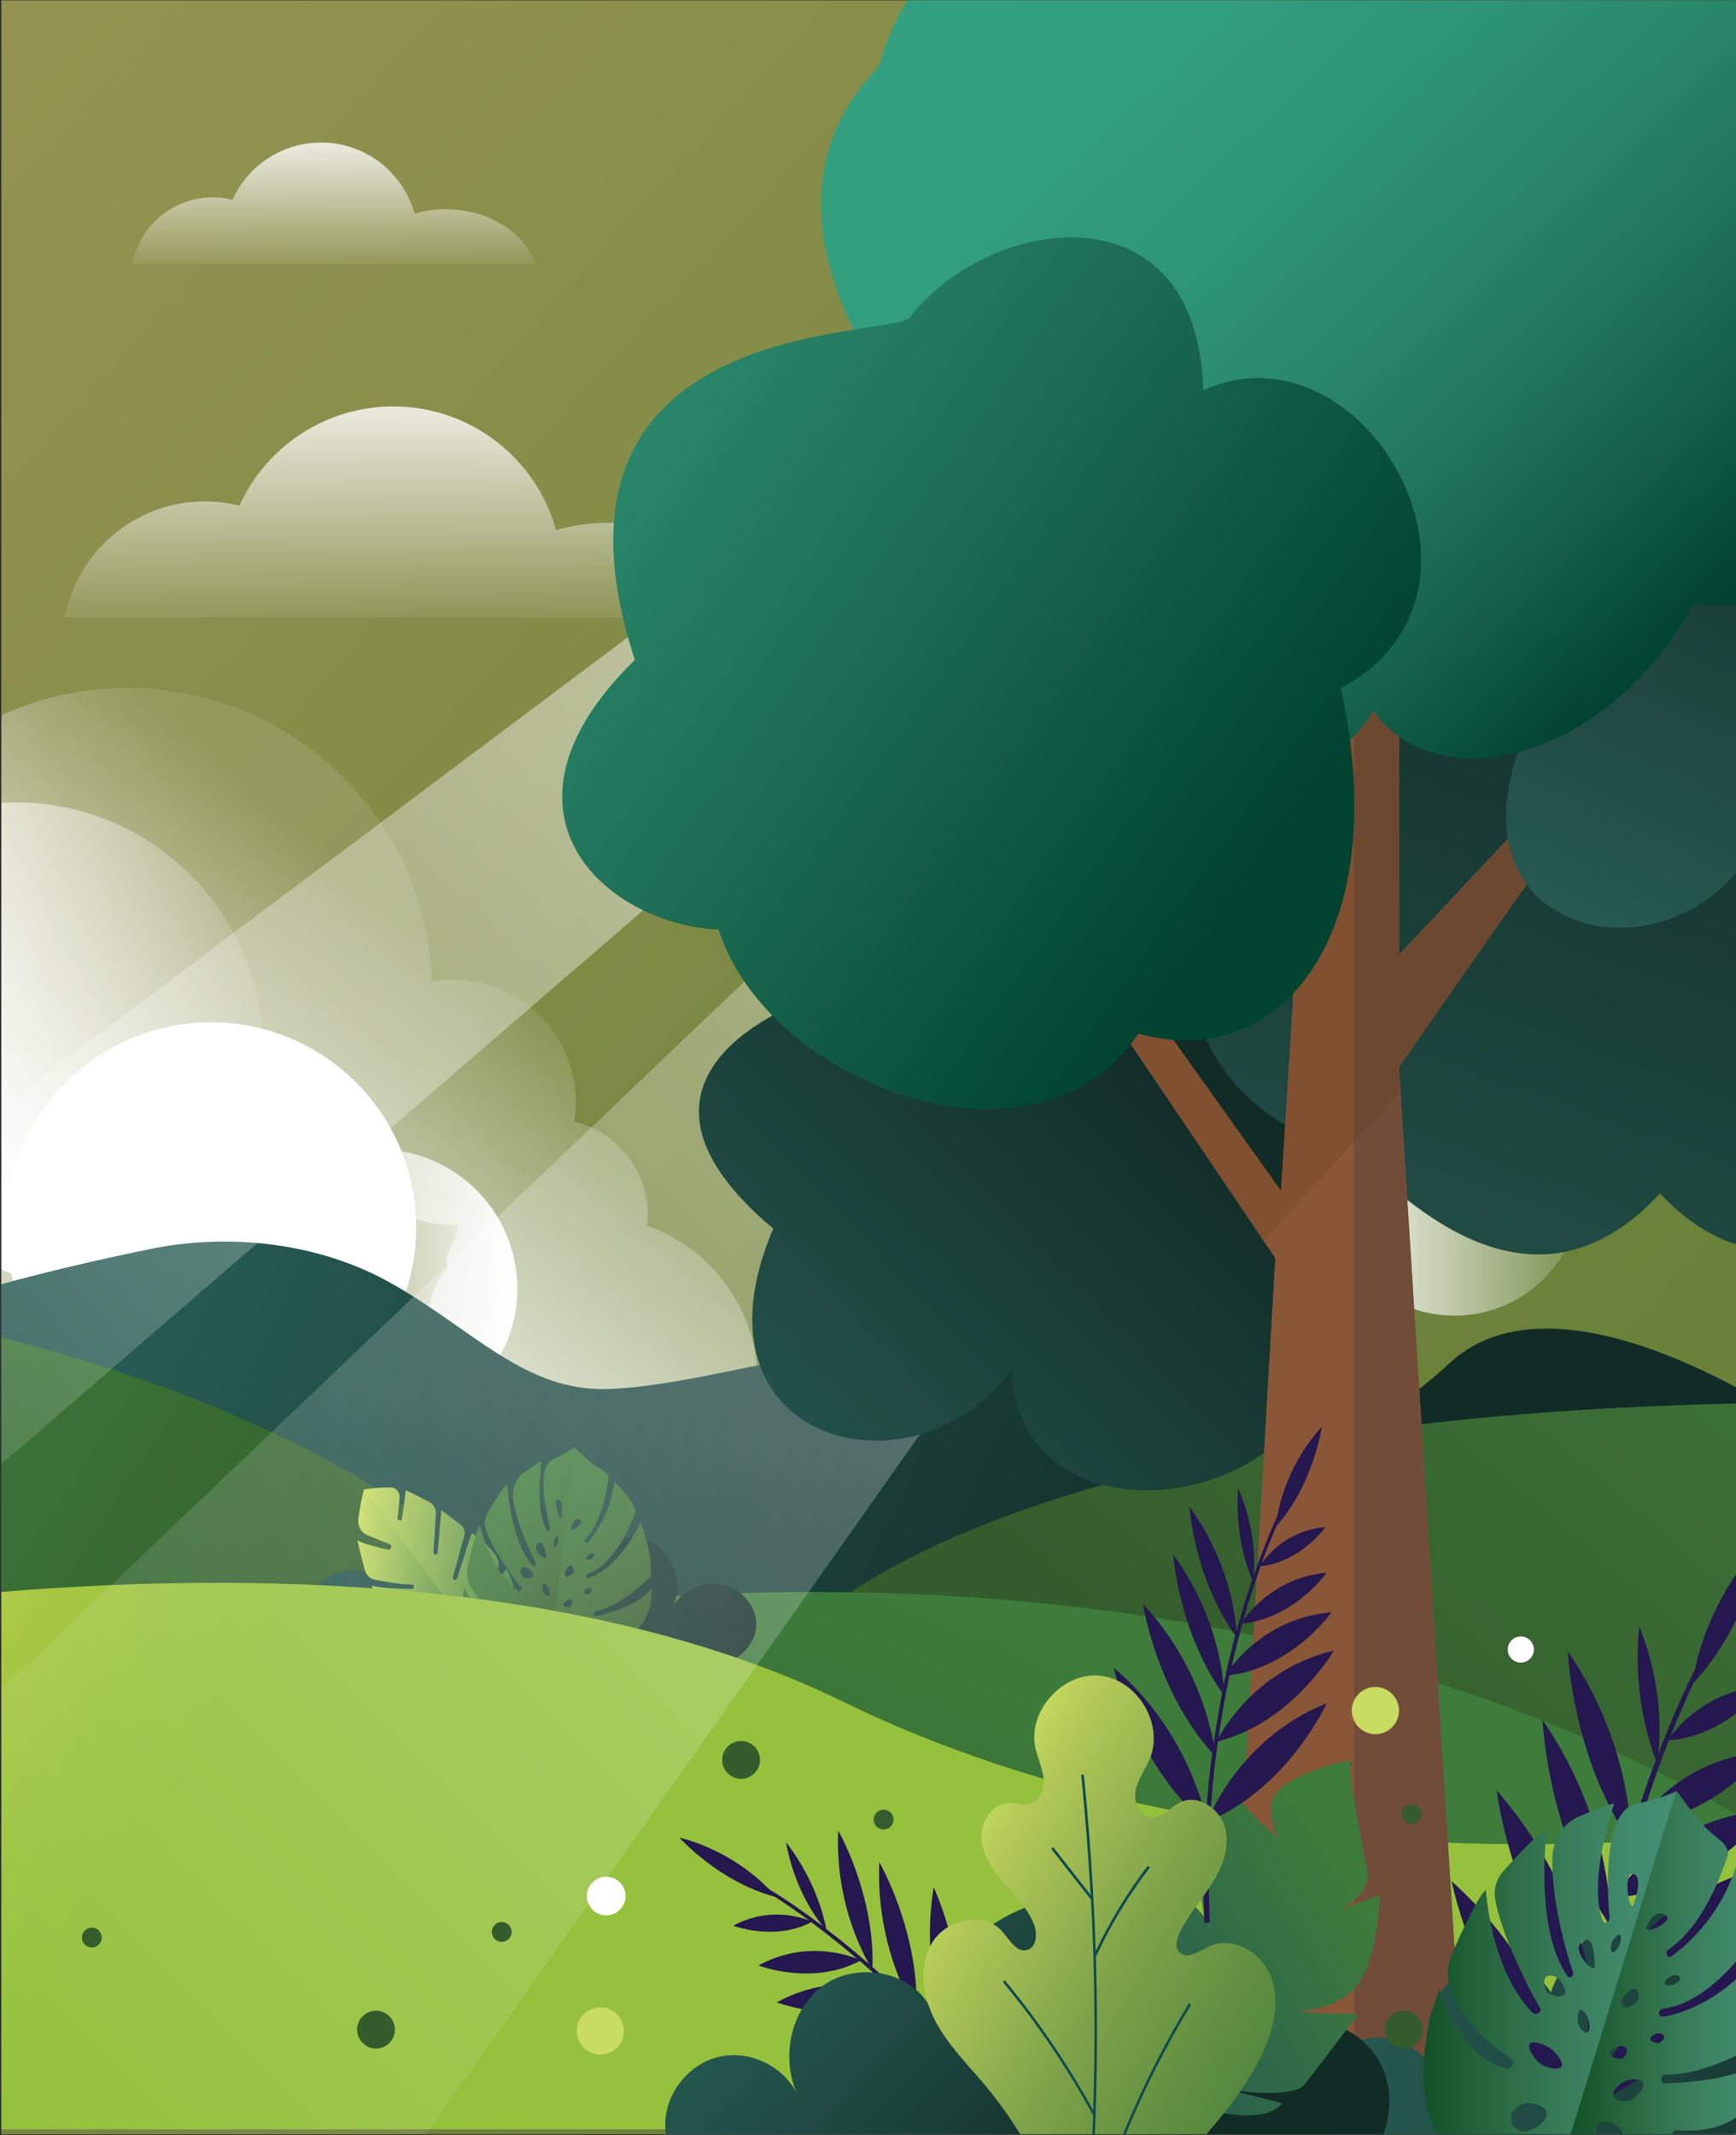 <?xml version="1.0" encoding="utf-8"?>
<!-- Generator: Adobe Illustrator 22.0.0, SVG Export Plug-In . SVG Version: 6.00 Build 0)  -->
<svg version="1.1" id="Layer_1" xmlns="http://www.w3.org/2000/svg" xmlns:xlink="http://www.w3.org/1999/xlink" x="0px" y="0px"
	 viewBox="0 0 890.6 1094.7" style="enable-background:new 0 0 890.6 1094.7;" xml:space="preserve">
<rect x="0" y="0" width="890.6" height="1094.7" fill="#333333" stroke="none"/>
<style type="text/css">
	.st0{clip-path:url(#SVGID_2_);}
	.st1{fill:#305528;}
	.st2{fill:#355C2C;}
	.st3{opacity:0.55;fill:url(#SVGID_3_);}
	.st4{fill:#038141;}
	.st5{fill:url(#SVGID_4_);}
	.st6{fill:url(#SVGID_5_);}
	.st7{fill:url(#SVGID_6_);}
	.st8{fill:url(#SVGID_7_);}
	.st9{fill:#FFFFFF;}
	.st10{fill:url(#SVGID_8_);}
	.st11{fill:url(#SVGID_9_);}
	.st12{fill:url(#SVGID_10_);}
	.st13{fill:url(#SVGID_11_);}
	.st14{fill:url(#SVGID_12_);}
	.st15{fill:url(#SVGID_13_);}
	.st16{display:none;fill:#25174F;}
	.st17{display:none;}
	.st18{display:inline;}
	.st19{fill:#25174F;}
	.st20{fill:url(#SVGID_14_);}
	.st21{fill:url(#SVGID_15_);}
	.st22{fill:url(#SVGID_16_);}
	.st23{fill:url(#SVGID_17_);}
	.st24{fill:url(#SVGID_18_);}
	.st25{opacity:0.82;fill:url(#SVGID_19_);}
	.st26{opacity:0.82;fill:url(#SVGID_20_);}
	.st27{fill:url(#SVGID_21_);}
	.st28{fill:url(#SVGID_22_);}
	.st29{fill:url(#SVGID_23_);}
	.st30{fill:#895738;}
	.st31{fill:#714D39;}
	.st32{opacity:0.22;fill:#603A17;}
	.st33{fill:url(#SVGID_24_);}
	.st34{fill:url(#SVGID_25_);}
	.st35{fill:url(#SVGID_26_);}
	.st36{fill:url(#SVGID_27_);}
	.st37{fill:url(#SVGID_28_);}
	.st38{fill:url(#SVGID_29_);}
	.st39{fill:url(#SVGID_30_);}
	.st40{fill:url(#SVGID_31_);}
	.st41{fill:url(#SVGID_32_);}
	.st42{fill:url(#SVGID_33_);}
	.st43{opacity:0.49;fill:url(#SVGID_34_);}
	.st44{fill:url(#SVGID_35_);}
	.st45{fill:#0F4B4F;}
	.st46{fill:#C7DC60;}
</style>
<g>
	<defs>
		<rect id="SVGID_1_" x="0.7" y="0.2" width="889.9" height="1094.1"/>
	</defs>
	<clipPath id="SVGID_2_">
		<use xlink:href="#SVGID_1_"  style="overflow:visible;"/>
	</clipPath>
	<g class="st0">
		<circle class="st1" cx="-64.6" cy="831.8" r="5"/>
		<path class="st2" d="M-104.4,881.5c0.1,3.3-2.5,6-5.8,6.1c-3.3,0.1-6-2.5-6.1-5.8c-0.1-3.3,2.5-6,5.8-6.1
			C-107.2,875.6-104.5,878.2-104.4,881.5z"/>
		
			<linearGradient id="SVGID_3_" gradientUnits="userSpaceOnUse" x1="-102.594" y1="1053.631" x2="913.596" y2="130.385" gradientTransform="matrix(1 0 0 -1 0 1078.462)">
			<stop  offset="0" style="stop-color:#EAE46D"/>
			<stop  offset="0.842" style="stop-color:#95C13D"/>
		</linearGradient>
		<rect x="0.7" y="0.2" class="st3" width="956.2" height="1105.7"/>
		<path class="st4" d="M5,1072"/>
		<linearGradient id="SVGID_4_" gradientUnits="userSpaceOnUse" x1="724.535" y1="457.869" x2="956.537" y2="457.869">
			<stop  offset="0" style="stop-color:#FFFFFF;stop-opacity:0.1"/>
			<stop  offset="1" style="stop-color:#FFFFFF"/>
		</linearGradient>
		<path class="st5" d="M875.2,347.3c-44.9,0-81.3,36.4-81.3,81.3c0,4.2,0.3,8.2,0.9,12.2c-2.1-0.2-4.2-0.3-6.3-0.3
			c-35.3,0-64,28.6-64,64c0,35.3,28.6,64,64,64c34.6,0,62.8-27.5,63.9-61.8c7.2,2.1,14.9,3.3,22.8,3.3c44.9,0,81.3-36.4,81.3-81.3
			S920.1,347.3,875.2,347.3z"/>
		<linearGradient id="SVGID_5_" gradientUnits="userSpaceOnUse" x1="681.17" y1="609.645" x2="811.265" y2="609.645">
			<stop  offset="0" style="stop-color:#FFFFFF"/>
			<stop  offset="1" style="stop-color:#FFFFFF;stop-opacity:0.1"/>
		</linearGradient>
		<circle class="st6" cx="746.2" cy="609.6" r="65"/>
		<linearGradient id="SVGID_6_" gradientUnits="userSpaceOnUse" x1="81.782" y1="679.216" x2="236.38" y2="487.996">
			<stop  offset="0" style="stop-color:#FFFFFF"/>
			<stop  offset="1" style="stop-color:#FFFFFF;stop-opacity:0.1"/>
		</linearGradient>
		<path class="st7" d="M331.9,628.5c0.2-1.9,0.4-3.8,0.4-5.8c0-23.1-16.1-42.5-37.7-47.5c0.5-3.2,0.8-6.6,0.8-10
			c0-34.7-28.2-62.9-62.9-62.9c-3.7,0-7.4,0.3-11,1c-2.9-83.7-71.6-150.6-156-150.6c-86.2,0-156.1,69.9-156.1,156.1
			c0,86.2,69.9,156.1,156.1,156.1c48.6,0,92.1-22.3,120.7-57.1c11.5,12.5,27.9,20.3,46.2,20.3c0.8,0,1.6,0,2.5-0.1
			c0.9,8-9.3,15.5-5,21.9c-14.5,15.2-10.5,35.8-10.5,58.4c0,46.7,37.9,84.6,84.6,84.6s84.6-37.9,84.6-84.6
			C388.7,671.4,365,640,331.9,628.5z"/>
		<linearGradient id="SVGID_7_" gradientUnits="userSpaceOnUse" x1="-119.091" y1="538.365" x2="134.98" y2="538.365">
			<stop  offset="0" style="stop-color:#FFFFFF"/>
			<stop  offset="1" style="stop-color:#FFFFFF;stop-opacity:0.1"/>
		</linearGradient>
		<circle class="st8" cx="7.9" cy="538.4" r="127"/>
		<circle class="st9" cx="108.3" cy="629.4" r="105.2"/>
		<linearGradient id="SVGID_8_" gradientUnits="userSpaceOnUse" x1="122.361" y1="660.815" x2="265.364" y2="660.815">
			<stop  offset="0" style="stop-color:#FFFFFF;stop-opacity:0.1"/>
			<stop  offset="1" style="stop-color:#FFFFFF"/>
		</linearGradient>
		<circle class="st10" cx="193.9" cy="660.8" r="71.5"/>
		<linearGradient id="SVGID_9_" gradientUnits="userSpaceOnUse" x1="84.529" y1="639.598" x2="631.953" y2="896.736">
			<stop  offset="0" style="stop-color:#275B52"/>
			<stop  offset="1" style="stop-color:#112B27"/>
		</linearGradient>
		<path class="st11" d="M-123.4,712.1c0,0,29.3-36.6,200.1-71.6c42.3-8.7,87.8-2.7,123.1,17c42.6,23.7,69.4,56.6,113.2,54.7
			c67.9-2.9,161-47.1,238.6-4.4s130,48.6,192-8.8s195.9,42.7,195.9,42.7l-18,91l-1068.2,6.1L-123.4,712.1z"/>
		<linearGradient id="SVGID_10_" gradientUnits="userSpaceOnUse" x1="197.83" y1="915.073" x2="-121.459" y2="706.735">
			<stop  offset="0" style="stop-color:#355C2C"/>
			<stop  offset="2.534872e-02" style="stop-color:#355D2D"/>
			<stop  offset="1" style="stop-color:#3D7C3B"/>
		</linearGradient>
		<path class="st12" d="M-40.6,676.9c0,0,221.8,36.6,323.1,162.4c-236.3,9.1-429.2,0-429.2,0V676.9H-40.6z"/>
		<linearGradient id="SVGID_11_" gradientUnits="userSpaceOnUse" x1="1067.004" y1="397.759" x2="587.268" y2="969.127">
			<stop  offset="0" style="stop-color:#3D7C3B"/>
			<stop  offset="0.237" style="stop-color:#3C7839"/>
			<stop  offset="0.574" style="stop-color:#3A6C34"/>
			<stop  offset="0.886" style="stop-color:#355C2C"/>
		</linearGradient>
		<path class="st13" d="M406.7,840.8c0,0,91.1-114.9,496.5-121.4c2.2,132.3,0,216.8,0,216.8S525.9,977.4,406.7,840.8z"/>
		
			<linearGradient id="SVGID_12_" gradientUnits="userSpaceOnUse" x1="656.454" y1="725.957" x2="508.694" y2="1011.665" gradientTransform="matrix(0.996 -8.915955e-02 8.915955e-02 0.996 -56.847 63.984)">
			<stop  offset="0.467" style="stop-color:#3D7C3B"/>
			<stop  offset="0.617" style="stop-color:#3C7A3A"/>
			<stop  offset="0.773" style="stop-color:#3B7136"/>
			<stop  offset="0.931" style="stop-color:#376430"/>
			<stop  offset="1" style="stop-color:#355C2C"/>
		</linearGradient>
		<path class="st14" d="M286.2,824.1c0,0,352.2-53.3,624.5,118.3C783.3,976.1,432.5,1120.2,286.2,824.1z"/>
		<g>
			
				<linearGradient id="SVGID_13_" gradientUnits="userSpaceOnUse" x1="149.281" y1="806.108" x2="383.194" y2="806.108" gradientTransform="matrix(1 -2.178538e-02 2.178538e-02 1 -13.162 11.443)">
				<stop  offset="0" style="stop-color:#275B52"/>
				<stop  offset="1" style="stop-color:#112B27"/>
			</linearGradient>
			<path class="st15" d="M371.7,852.7c9.6-2.5,16.7-11.5,16.3-20.7s-8.1-17.7-17.9-19.5c-9.7-1.8-20.5,3.1-24.8,11.5
				c5-11,1.4-25.3-9.2-32s-27.4-4-33.8,6.4c-8.9-21.8-36.4-35.3-60.9-30.1s-42.8,28.8-40.5,52c2.6-5.1-2.6-10.8-8.1-13.1
				c-12.9-5.3-29.8,0.4-36.1,12.1c-6.3,11.7-1,27.5,11.3,33.8c8.4,4.3,18.4,4.3,28,4.2c26.4-0.3,52.8-0.6,79.3-1
				c33-0.4,66-0.8,98.7-4.9"/>
			<path class="st16" d="M199.1,804.2c8.9,18.7,25.1,29.6,30.6,32.9l-1.5-0.5c-5.1-1.6-10.1-3-15.2-4.3c-11.5-17.4-32-28-32-28
				c9.6,15.3,23.5,24.1,29.6,27.4c-3.6-0.9-7.2-1.7-10.8-2.4c-0.9-0.2-1.7-0.3-2.6-0.5c-12.3-14.8-30.9-22.8-30.9-22.8
				c10.5,13.1,23.4,19.9,28.8,22.4c-0.8-0.2-1.6-0.3-2.4-0.5c0,0,0,0,0,0c0,0,0,0-0.1,0c-3.6-0.7-7.2-1.2-10.8-1.7
				c-11.4-13.8-28.7-21.3-28.7-21.3c10.4,12.9,23.3,19.3,27.6,21.2c-3.1-0.4-6.2-0.8-9.3-1.1c-1.6-0.2-3.2-0.3-4.8-0.4
				c-10.1-8.2-21.9-11.4-21.9-11.4c8.9,7.4,17.5,10.4,20.8,11.3c-5.6-0.4-11.2-0.7-16.6-0.6c-4.7-1-14.9-2.4-25.9,0.8
				c0,0,14.9,3.6,28.3-0.1c3.5,0,7,0.2,10.6,0.4c-2.5,0.4-10.3,2.3-14,9.7c0,0,10.6-1.8,14.8-9.7c3,0.2,6.1,0.5,9.2,0.8
				c1.9,0.2,3.7,0.4,5.6,0.7c-3.3,0.5-13.4,3-18.3,12.7c0,0,13.8-2.3,19.2-12.5c3.9,0.5,7.7,1.1,11.6,1.8
				c-5.1,1.1-15.8,4.6-21.3,15.5c0,0,16.7-2.8,23.6-15.1c2.5,0.5,5.1,1,7.6,1.5c3,0.6,5.9,1.3,8.9,2c-4.4,0.3-20.8,2.3-30.7,15.6
				c0,0,21.2-1.8,31.6-15.4c6.1,1.5,12.3,3.2,18.4,5.1l0.4,0.1c-6,0-23.7,1.3-36.7,13.6c0,0,24-0.1,38.3-13.1l1.5,0.5
				c0.6,0.2,1.2,0.4,1.8,0.6l1.7,0.6l6.9,2.5c2.3,0.8,4.6,1.7,6.9,2.6l6.8,2.7l0.6-1.1l-6.9-2.7c-2.3-0.9-4.6-1.9-7-2.6l-7-2.4
				l-1.8-0.6c-0.6-0.2-1.2-0.4-1.8-0.6l-0.5-0.1C221.3,817.6,199.1,804.2,199.1,804.2z"/>
			<g class="st17">
				<g class="st18">
					<path class="st19" d="M217.2,685.8c3.6-0.1,9.8,3.6,14,10.7c4.2,7.1,4.6,14.3,2.7,17.4c-3.6-0.4-9.1-4.6-13-11.3
						C216.9,696,215.9,689.2,217.2,685.8z"/>
				</g>
				<g class="st18">
					<path class="st19" d="M252.9,761.5c-4.3-16.7-10.5-33-18.3-48.4l-1.8,0.9c7.7,15.3,13.9,31.4,18.2,48L252.9,761.5z"/>
					<g>
						<path class="st19" d="M254.6,705.2c-3.6,0.8-8.1,5.9-10.6,13.5c-1.2,3.8-1.8,7.5-1.7,10.5c0,3.1,0.6,5.6,1.7,7.1
							c3.5-0.4,8.8-4.8,11.6-12.6C258.3,716.1,257.1,708.4,254.6,705.2z"/>
						<path class="st19" d="M214.4,725.2c2.8-2.2,9.5-3.3,16.8-0.6c3.7,1.3,6.6,3.4,8.8,5.5c2.1,2.2,3.4,4.5,3.7,6.3
							c-2.9,2.1-9.9,2.1-16.9-0.7C219.6,733,215.2,728.4,214.4,725.2z"/>
					</g>
					<g>
						<path class="st19" d="M223.5,746.3c3.1-1.9,9.8-2.3,16.8,1.1c7,3.5,11.1,9.3,11.1,13.1l0,0c-3.1,1.8-9.9,1.1-16.7-2.4
							C228,754.5,224,749.6,223.5,746.3z"/>
						<path class="st19" d="M265.6,730.5c-3.6,0.4-8.7,5-12,12.3c-3.3,7.3-3.7,14.2-1.9,17.5l0,0c3.5,0,9.3-3.9,12.8-11.3
							C268.1,741.7,267.7,734,265.6,730.5z"/>
					</g>
				</g>
				<g class="st18">
					<path class="st19" d="M260.4,811.5c-0.8-17.3-3.4-34.5-7.9-51.2l-1.9,0.5c4.4,16.6,7,33.6,7.8,50.7L260.4,811.5z"/>
					<g>
						<path class="st19" d="M273.9,756.8c-3.7,0.1-9.1,4.1-13.2,11c-4,6.9-5.1,13.8-3.7,17.3c3.5,0.3,9.7-2.9,13.9-9.9
							c2.2-3.5,3.3-7.2,3.7-10.4C275.1,761.5,274.7,758.6,273.9,756.8z"/>
						<path class="st19" d="M230.3,768c3.2-1.6,10-1.3,16.6,2.9c6.6,4.2,10.1,10.5,9.7,14.2c-3.3,1.4-10,0-16.4-4.2
							c-3.1-2.1-5.6-4.5-7.3-6.8C231.3,771.9,230.4,769.7,230.3,768z"/>
					</g>
					<g>
						<path class="st19" d="M234.9,790.5c3.4-1.2,10.1-0.2,16.2,4.6c3,2.4,5.3,5.3,6.6,8c1.3,2.7,1.9,5.3,1.5,7.1l0,0
							c-3.4,1.1-10-1-15.8-5.9C237.5,799.5,234.7,793.9,234.9,790.5z"/>
						<path class="st19" d="M279.4,783.9c-3.7-0.3-9.5,3.1-14.3,9.5c-2.4,3.2-3.9,6.5-4.9,9.4c-1,2.9-1.1,5.5-0.6,7.3l0,0
							c3.5,0.7,9.8-1.9,14.9-8.3C279.5,795.4,280.7,787.7,279.4,783.9z"/>
					</g>
				</g>
				<g class="st18">
					<path class="st19" d="M257.4,862.1c2.8-17.1,3.8-34.4,3-51.7l-2,0.1c0.7,17.1-0.3,34.3-3,51.3L257.4,862.1z"/>
					<g>
						<path class="st19" d="M281.9,811.4c-3.6-0.7-9.9,2.1-15.2,8c-5.5,5.9-7.9,12.4-7.3,16.1c3.4,1.1,10.1-0.8,15.7-6.7
							c2.8-3,4.8-6.3,5.9-9.4C282.1,816.2,282.4,813.4,281.9,811.4z"/>
						<path class="st19" d="M237,813.2c3.5-0.8,10,0.8,15.6,6.3c5.5,5.5,7.7,12.3,6.5,15.9c-3.5,0.7-9.8-2.1-15.1-7.5
							c-2.7-2.7-4.5-5.6-5.7-8.2C237.1,817.2,236.7,814.9,237,813.2z"/>
					</g>
					<g>
						<path class="st19" d="M236.7,836.2c3.5-0.5,10,1.9,14.8,7.9c5,6,6.3,13.1,4.9,16.5l0,0c-3.5,0.3-9.6-3.1-14.3-9
							c-2.3-3-4-6-4.8-8.7C236.5,840.1,236.3,837.8,236.7,836.2z"/>
						<path class="st19" d="M281.6,839.1c-3.5-1.1-9.9,1-16,6.3c-5.9,5.3-9.2,11.5-8.8,15.3l0,0c3.3,1.4,10,0.2,16.3-5.1
							c3.2-2.6,5.3-5.8,6.8-8.7C281.3,843.9,281.9,841.1,281.6,839.1z"/>
					</g>
				</g>
			</g>
			<path class="st16" d="M319.3,756.1c9.7,12.6,11.6,27.5,11.9,32.4l0.2-1.2c0.7-4,1.5-8,2.4-11.9c-8-13.9-8.1-31.7-8.1-31.7
				c7.2,11.9,8.4,24.5,8.5,29.8c0.7-2.8,1.4-5.5,2.1-8.3c0.2-0.6,0.4-1.3,0.5-1.9c-5.9-13.6-4.9-29.1-4.9-29.1
				c5.3,11.7,5.6,23,5.4,27.6c0.2-0.6,0.4-1.2,0.5-1.8c0,0,0,0,0,0c0,0,0,0,0-0.1c0.8-2.7,1.7-5.4,2.6-8
				c-5.5-12.6-4.7-27.1-4.7-27.1c5.3,11.6,5.2,22.7,4.9,26.3c0.8-2.3,1.6-4.5,2.5-6.7c0.5-1.2,0.9-2.3,1.4-3.5
				c-2.1-9.8-0.2-19-0.2-19c2,8.7,1,15.6,0.5,18.2c1.7-4,3.4-7.9,5.3-11.6c1-3.6,3.6-11,9.6-17.5c0,0-2.7,11.5-9.9,19.4
				c-1.2,2.4-2.3,4.9-3.4,7.4c1.2-1.6,5.1-6.3,11.6-6.3c0,0-4.9,6.7-11.8,6.8c-0.9,2.2-1.8,4.4-2.6,6.6c-0.5,1.4-1,2.7-1.5,4.1
				c1.5-2.1,6.7-8.2,15-8.1c0,0-6.4,8.7-15.3,8.8c-1,2.8-1.9,5.7-2.8,8.6c2.5-3.1,8.7-9.2,18-9.2c0,0-7.7,10.5-18.5,10.9
				c-0.6,1.9-1.1,3.8-1.6,5.7c-0.6,2.3-1.2,4.5-1.7,6.8c1.8-2.9,8.8-13.5,21.4-15.6c0,0-8.6,13.9-21.5,16.4
				c-1.1,4.7-2.1,9.5-2.9,14.4l-0.1,0.3c2.1-4.1,9.1-15.8,22.1-20.5c0,0-8.4,16.4-22.3,21.7l-0.2,1.2c-0.1,0.5-0.2,0.9-0.2,1.4
				l-0.2,1.4l-0.7,5.6c-0.3,1.9-0.4,3.8-0.6,5.6l-0.5,5.6l-0.9,0l0.5-5.7c0.2-1.9,0.3-3.8,0.6-5.7l0.8-5.7l0.2-1.4
				c0.1-0.5,0.2-0.9,0.2-1.4l0.1-0.4C320.7,776.1,319.3,756.1,319.3,756.1z"/>
			<g>
				
					<linearGradient id="SVGID_14_" gradientUnits="userSpaceOnUse" x1="195.456" y1="816.81" x2="279.335" y2="816.81" gradientTransform="matrix(0.989 0.146 -0.146 0.989 107.943 -42.593)">
					<stop  offset="0" style="stop-color:#C7DC60"/>
					<stop  offset="1" style="stop-color:#3D7C3B"/>
				</linearGradient>
				<path class="st20" d="M186.7,763.7c0,0,8.2-1.2,14-1c2.6,0.1,4.6,2.6,4.3,5.4l-1,10.1c-0.1,0.6,0.3,1.2,0.9,1.4l0,0
					c0.7,0.2,1.3-0.3,1.4-1l1.9-14.5c0,0,7.3,3.5,12.3,6.2c2,1.1,3.3,3.5,3.1,6l-1.2,19.6c0,0.6,0.3,1.1,0.8,1.2l0,0
					c0.6,0.2,1.2-0.3,1.3-1l1.9-21.8c0,0,6.1,4.6,9.9,7.4c1.7,1.3,2.5,3.6,1.9,5.8l-5.8,21c-0.1,0.5,0,1.1,0.4,1.4l0,0
					c0.6,0.5,1.5,0.2,1.7-0.6l7.4-23.1c0,0,3.7,0.7,12,10.7c2.4,2.9,2.5,7.2,0.3,10.1l-8.2,10.7c-0.4,0.6-0.4,1.4,0.1,1.9l0,0
					c0.5,0.6,1.5,0.6,2,0l11.7-15.1c0,0,5.4,8.2,3.3,15c-2.1,6.8-1.7,15.3-8.3,16.4c-6.6,1.1-13.5,0.7-13.5,0.7l-52-63.8
					L186.7,763.7z"/>
				
					<linearGradient id="SVGID_15_" gradientUnits="userSpaceOnUse" x1="194.778" y1="829.53" x2="260.731" y2="829.53" gradientTransform="matrix(0.989 0.146 -0.146 0.989 107.943 -42.593)">
					<stop  offset="0" style="stop-color:#C7DC60"/>
					<stop  offset="1" style="stop-color:#3D7C3B"/>
				</linearGradient>
				<path class="st21" d="M241.9,837l-55.2-73.3c0,0-2.2,8.8-2.9,15.6c-0.3,3.3,1.5,6.5,4.3,7.7c3.8,1.6,9,3.8,11.5,4.6
					c0.6,0.2,1.1,0.8,1.1,1.5l0,0c0,1-0.8,1.8-1.7,1.5c-4.2-1-14.8-3.5-15.7-5c0,0,2.3,9.8,3.9,15.6c0.7,2.4,2.5,4.2,4.8,4.7
					c5,1,14.3,2.8,19.2,2.5c0.5,0,1,0.4,1.1,0.9l0,0c0.2,0.7-0.3,1.4-1,1.4c-4,0-16-0.2-20.6-1.7c0,0,2.9,7.7,5,12.7
					c0.8,2,2.5,3.3,4.4,3.5c4.3,0.5,12.1,0.5,19.8-3.7c0.7-0.4,1.5-0.1,2,0.6l0,0c0.6,0.9,0.3,2.1-0.6,2.6
					c-4.4,2.2-16.4,7.4-23.3,3.7c0,0,11.7,24.5,24,23.7C234.5,855.5,238.5,858.9,241.9,837z"/>
			</g>
			<g>
				
					<linearGradient id="SVGID_16_" gradientUnits="userSpaceOnUse" x1="243.803" y1="762.935" x2="295.805" y2="814.311" gradientTransform="matrix(1.001 -2.956347e-02 1.526112e-02 1.056 -9.233 -22.671)">
					<stop  offset="0" style="stop-color:#3D7C3B"/>
					<stop  offset="0.237" style="stop-color:#3C7839"/>
					<stop  offset="0.574" style="stop-color:#3A6C34"/>
					<stop  offset="0.886" style="stop-color:#355C2C"/>
				</linearGradient>
				<path class="st22" d="M294.6,742c0,0-0.1,0.1-0.1,0.1c-0.6,0.5-1.3,1-2.1,1.5c-2,1.3-4.7,2.8-8.8,4.7c-9,4.3-2.8,29.5-1.4,34.9
					c0.1,0.6,0,1.2-0.4,1.5c-0.4,0.4-1,0.3-1.3-0.2c-6.4-11-2.7-35.1-2.7-35.1c-1.2,0.1-5.8,3.3-9.5,6c-3.7,2.7-5.8,8.2-5,13.4
					c1.9,13.1,9.5,28.6,11.3,32c0.2,0.4,0.5,1.1,0.3,1.6c-0.2,0.6-0.5,0.8-0.8,0.8c-0.2,0-0.4-0.2-0.7-0.4
					c-11.7-12.2-13.1-41.7-13.1-41.7c-2.3,1.4-7.3,9.9-10.2,14.7c-1.4,2.4-1.7,5.6-0.9,8.3c3.4,10.2,14.3,25.2,17.6,29.1
					c0.5,0.6,1.1,1,0.7,1.8c-0.3,0.6-0.9,1-1.5,0.9c-0.2,0-0.3-0.1-0.5-0.2c-14.1-10.4-19.3-33.6-19.3-33.6
					c-1.9,2.5-4.9,14.8-6.3,21.2c-0.7,3.1-0.3,6.3,0.9,8.9c5.3,11,16.6,16.4,21,18.2c0.8,0.3,1,1.3,0.5,2.2c-0.4,0.7-1,1-1.6,1
					c-14.3-1.3-22.5-19.7-22.5-19.7s-6.7,33.6,11.6,47.6c18.3,13.9,31.4-6.2,32.5-12.4c0-0.3,0.1-0.5,0.1-0.7c0-0.1,0.1-0.3,0.1-0.4
					L294.6,742C294.6,742,294.6,742,294.6,742z M275.1,792.7c3.4-6.3,5.3,5.8,5.3,5.8C280,800.6,273.8,795.2,275.1,792.7z
					 M267.2,804.6c0.6-1.5,2.8-1.1,3.6-0.6c0.8,0.5,3.2,2.9,2.6,4.4c-0.6,1.5-4,1-4.8,0.5C267.9,808.4,266.6,806,267.2,804.6z
					 M266.1,825c0.5-1.6,4.5-0.6,6,0.1c1.5,0.7,4.5,3.2,4,4.7c-0.5,1.6-4.4,1.2-5.9,0.4C268.6,829.5,265.5,826.5,266.1,825z
					 M269.3,851c-1.8,0.5-4.4-0.8-4.7-3.3c-0.4-2.5,2-4.7,3.7-5.2c1.8-0.5,5.8-0.3,6.1,2.2C274.8,847.2,271.1,850.5,269.3,851z
					 M281.7,818.2c-0.8,0.7-2.5-0.9-2.9-1.8c-0.5-0.9-0.9-3.6-0.2-4.3c0.8-0.7,2.3,1.2,2.8,2.1C281.8,815.2,282.4,817.5,281.7,818.2
					z M286.2,790.9c-0.2,0.8-1,2.5-1.6,2.3c-0.6-0.2-0.7-2.3-0.5-3.1c0.2-0.8,1.2-2.6,1.8-2.4S286.4,790,286.2,790.9z M288,778.3
					c-1.2,1.4-4.1-9.1-2-9.4C289.8,768.4,288,778.3,288,778.3z"/>
				
					<linearGradient id="SVGID_17_" gradientUnits="userSpaceOnUse" x1="301.164" y1="911.989" x2="402.893" y2="967.718" gradientTransform="matrix(0.795 0.442 -0.392 1.05 387.296 -336.467)">
					<stop  offset="0" style="stop-color:#3D7C3B"/>
					<stop  offset="0.237" style="stop-color:#3C7839"/>
					<stop  offset="0.574" style="stop-color:#3A6C34"/>
					<stop  offset="0.886" style="stop-color:#355C2C"/>
				</linearGradient>
				<path class="st23" d="M311.7,846.3c-0.8-0.1-1.4-0.8-1.5-1.8l0,0c-0.2-1.3,0.6-2.5,1.7-2.7c25.1-3,22.3-27.4,22.3-27.4
					c-6.3,9-23.9,13.3-28.3,14.3c-0.6,0.1-1.1-0.4-1.1-1.1c-0.1-0.7,0.4-1.4,0.9-1.5c13.7-2.6,28.1-17.8,28.1-17.8
					c1.3-11.7-5.2-28-5.2-28c-9.7,21.8-23.4,27.8-26.6,29c-0.4,0.1-0.8-0.1-1-0.5c-0.3-0.7,0-1.7,0.6-1.9
					c15.2-4.8,24.4-31.6,24.4-31.6c-0.7-6-10.9-15.7-10.9-15.7c-1.9,17.4-10.9,28.3-13.7,31.3c-0.4,0.5-1.1,0.4-1.4-0.2
					c-0.2-0.5-0.1-1.2,0.3-1.6c9.9-9.9,11.9-31.7,11.9-31.7c-1-3.5-4.1-3.6-7.8-6.5c-3.4-2.6-8.6-7.8-9.7-8.9c0,0-0.1-0.1-0.1-0.1
					c0,0-0.1,0.1-0.1,0.1l-12.1,106.2c0,0,0,0,0,0c0,1.3,0.5,26.9,25.5,21c19.9-4.7,23.9-33.9,23.9-33.9
					C323.9,846.3,315,846.6,311.7,846.3z M302.4,796.7c0.6-0.4,2.3-0.6,2.5,0.2c0.3,0.8-0.9,2-1.6,2.4c-0.6,0.4-2.3,0.9-2.5,0.1
					S301.8,797.1,302.4,796.7z M297.8,779.3c2.4,1.1-4,6.4-4.9,5C292.9,784.3,293.6,777.4,297.8,779.3z M289.9,805.8
					c1.3-2.4,3.2-5,4.4-0.9c0.4,1.3-1.1,2.7-2.7,3.6C290.3,809.2,289.1,807.4,289.9,805.8z M289,823c-0.2-1.1,1.6-2.4,2.5-2.7
					c0.9-0.3,1.9,0,2.1,1.1c0.2,1.1-0.5,2.3-1.4,2.6C291.3,824.4,289.2,824.1,289,823z M297.3,849.6c-0.8,2-3.3,2.6-4.8,1.7
					c-1.4-0.8-4.2-4.5-3.4-6.5c0.8-2,4.4-1.3,5.8-0.5C296.5,845.2,298.1,847.5,297.3,849.6z M297.1,835.8c-1.2,0.8-4.4,1.2-5-0.5
					c-0.6-1.7,1.7-4.3,2.9-5c1.2-0.8,4.4-1.7,5-0.1C300.5,831.9,298.2,835.1,297.1,835.8z M302.1,817.3c-0.5,0.2-2.3,0-2.5-0.9
					c-0.1-0.9,1.5-1.8,2-2c0.5-0.2,1.7-0.1,1.8,0.8C303.5,816.1,302.5,817.2,302.1,817.3z"/>
			</g>
		</g>
		<linearGradient id="SVGID_18_" gradientUnits="userSpaceOnUse" x1="-84.105" y1="700.859" x2="608.395" y2="1159.3">
			<stop  offset="0" style="stop-color:#EAE46D"/>
			<stop  offset="4.343308e-02" style="stop-color:#D6DB5F"/>
			<stop  offset="0.118" style="stop-color:#BACF4D"/>
			<stop  offset="0.192" style="stop-color:#A6C743"/>
			<stop  offset="0.261" style="stop-color:#99C33E"/>
			<stop  offset="0.322" style="stop-color:#95C13D"/>
		</linearGradient>
		<path class="st24" d="M-166.2,839.8c0,0,364.3-81.5,598.4,32.6s507.4,60.8,507.4,60.8v158.6H-166.2
			C-166.2,1091.8-339.7,962.9-166.2,839.8z"/>
		<linearGradient id="SVGID_19_" gradientUnits="userSpaceOnUse" x1="212.821" y1="208.365" x2="212.821" y2="316.772">
			<stop  offset="0" style="stop-color:#FFFFFF"/>
			<stop  offset="1" style="stop-color:#FFFFFF;stop-opacity:0.1"/>
		</linearGradient>
		<path class="st25" d="M392.5,316.8c-9.1-28.1-41.3-48.8-79.6-48.8c-9.7,0-19,1.3-27.6,3.8c-10.2-36.6-43.7-63.4-83.5-63.4
			c-35.1,0-65.4,20.9-79,50.9c-5.7-1.4-11.6-2.2-17.7-2.2c-35.8,0-65.5,25.7-71.9,59.6H392.5z"/>
		<linearGradient id="SVGID_20_" gradientUnits="userSpaceOnUse" x1="171.186" y1="72.948" x2="171.186" y2="135.255">
			<stop  offset="0" style="stop-color:#FFFFFF"/>
			<stop  offset="1" style="stop-color:#FFFFFF;stop-opacity:0.1"/>
		</linearGradient>
		<path class="st26" d="M274.4,135.3c-5.2-16.1-23.7-28-45.8-28c-5.6,0-10.9,0.8-15.9,2.2c-5.9-21-25.1-36.4-48-36.4
			c-20.2,0-37.6,12-45.4,29.3c-3.3-0.8-6.7-1.2-10.2-1.2c-20.6,0-37.7,14.8-41.3,34.3H274.4z"/>
		<linearGradient id="SVGID_21_" gradientUnits="userSpaceOnUse" x1="3.058" y1="1096.259" x2="1541.93" y2="-442.613">
			<stop  offset="0" style="stop-color:#FFFFFF;stop-opacity:0"/>
			<stop  offset="0.848" style="stop-color:#FFFFFF;stop-opacity:0.812"/>
			<stop  offset="1" style="stop-color:#FFFFFF"/>
		</linearGradient>
		<polygon class="st27" points="763.8,139.4 784,293.7 132.8,1215.7 -359.9,1210 		"/>
		<linearGradient id="SVGID_22_" gradientUnits="userSpaceOnUse" x1="350.932" y1="780.72" x2="605.638" y2="537.517">
			<stop  offset="0" style="stop-color:#275B52"/>
			<stop  offset="1" style="stop-color:#112B27"/>
		</linearGradient>
		<path class="st28" d="M418.7,510.8c0,0-119.2,37.6-22,119.2c-47.1,109.8,72.2,141.2,122.3,72.2c3.1,87.8,134.9,75.3,156.9,6.3
			c22-69-6.3-84.7-6.3-84.7s75.3-65.9,22-97.3c15.7-56.5-103.5-150.6-163.1-50.2C487.8,429.2,425,407.2,418.7,510.8z"/>
		<linearGradient id="SVGID_23_" gradientUnits="userSpaceOnUse" x1="707.121" y1="823.584" x2="899.416" y2="281.794">
			<stop  offset="0" style="stop-color:#275B52"/>
			<stop  offset="1" style="stop-color:#112B27"/>
		</linearGradient>
		<path class="st29" d="M690.3,589c11.5,2.8,86.4,103.7,161.3,23c54.7,57.6,115.2,23,135.4-54.7c77.8,20.2,123.9-149.8,40.3-178.6
			c66.3-72-49-193-100.8-149.8c-123.9-83.6-253.5,25.9-236.3,77.8c-66.3-8.6-77.8,95.1-28.8,135.4C586.6,450.7,595.3,566,690.3,589z
			"/>
		<path class="st30" d="M599.6,530l57.6,80.7l17.3-273.7h43.2v152.7l81.3-86.6c3.1-3.3,8.5-2.1,9.9,2.1c0.9,2.6,2.1,5.7,3.8,9.5
			c-5.8,2.9-95.1,132.5-95.1,132.5l37.5,593.5H625.5l28.8-495.6L576.5,530H599.6z"/>
		<path class="st30" d="M599.6,530l57.6,80.7l17.3-273.7h43.2v152.7l81.3-86.6c3.1-3.3,8.5-2.1,9.9,2.1c0.9,2.6,2.1,5.7,3.8,9.5
			c-5.8,2.9-95.1,132.5-95.1,132.5l37.5,593.5H625.5l28.8-495.6L576.5,530H599.6z"/>
		<path class="st31" d="M799,403.1l-81.3,86.6V336.9h-23v803.9h60.5l-37.5-593.5c0,0,89.3-129.7,95.1-132.5c-1.7-3.8-3-7-3.8-9.5
			C807.5,401,802.1,399.8,799,403.1z"/>
		<path class="st32" d="M717.7,547.3c0,0,89.3-129.7,95.1-132.5c-1.7-3.8-3-7-3.8-9.5c-1.4-4.2-6.9-5.4-9.9-2.1l-81.3,86.6V336.9
			h-43.2l-17.3,273.7L599.6,530h-23l71.5,106l70.4-76.4L717.7,547.3z"/>
		
			<linearGradient id="SVGID_24_" gradientUnits="userSpaceOnUse" x1="-187.749" y1="871.388" x2="922.808" y2="-239.17" gradientTransform="matrix(0.996 9.065767e-02 -9.065767e-02 0.996 52.863 -37.663)">
			<stop  offset="0" style="stop-color:#FFFFFF;stop-opacity:0"/>
			<stop  offset="1" style="stop-color:#FFFFFF"/>
		</linearGradient>
		<polygon class="st33" points="481.5,207.3 487.2,331.2 -457.3,1145.6 -736.5,1120.1 481.5,207.3 		"/>
		<linearGradient id="SVGID_25_" gradientUnits="userSpaceOnUse" x1="838.913" y1="494.106" x2="978.817" y2="202.237">
			<stop  offset="0" style="stop-color:#275B52"/>
			<stop  offset="1" style="stop-color:#112B27"/>
		</linearGradient>
		<path class="st34" d="M802.7,266.4c0,0-109.5,34.6-20.2,109.5c-43.2,100.8,66.3,129.7,112.4,66.3c2.9,80.7,123.9,69.1,144.1,5.8
			c20.2-63.4-5.8-77.8-5.8-77.8s69.1-60.5,20.2-89.3c14.4-51.9-95.1-138.3-149.8-46.1C866.1,191.4,808.5,171.3,802.7,266.4z"/>
		<linearGradient id="SVGID_26_" gradientUnits="userSpaceOnUse" x1="528.796" y1="-42.242" x2="871.934" y2="318.22">
			<stop  offset="0" style="stop-color:#33A180"/>
			<stop  offset="0.206" style="stop-color:#319E7E"/>
			<stop  offset="0.378" style="stop-color:#2E9577"/>
			<stop  offset="0.536" style="stop-color:#29886B"/>
			<stop  offset="0.688" style="stop-color:#22765C"/>
			<stop  offset="0.834" style="stop-color:#156049"/>
			<stop  offset="0.974" style="stop-color:#034734"/>
			<stop  offset="1" style="stop-color:#004330"/>
		</linearGradient>
		<path class="st35" d="M451.2,33c-1.5,5.6-72,57.6,8.6,172.9c-66.3,80.7,20.2,152.7,80.7,126.8c8.6,72,121,100.8,164.2,31.7
			C733.6,407.5,820,396,869,309.6c98,8.6,123.9-74.9,132.5-135.4s20.2-227.6-118.1-207.4C854.6-122.6,497.3-134.1,451.2,33z"/>
		<linearGradient id="SVGID_27_" gradientUnits="userSpaceOnUse" x1="154.403" y1="88.134" x2="651.557" y2="441.7">
			<stop  offset="0" style="stop-color:#33A180"/>
			<stop  offset="0.138" style="stop-color:#30997A"/>
			<stop  offset="0.363" style="stop-color:#29866A"/>
			<stop  offset="0.648" style="stop-color:#1B6951"/>
			<stop  offset="0.979" style="stop-color:#014532"/>
			<stop  offset="1" style="stop-color:#004330"/>
		</linearGradient>
		<path class="st36" d="M466.9,162.6c-9,11.7-199.5-2.9-141.2,175.8c-79.8,77.8-15.3,135.4,43,138.3
			c24.6,77.8,160.7,132.5,215.4,53.3c72.5,20.2,131.4-50.4,103.8-177.2c92.1-49,12.3-190.2-70.6-152.7
			C614.2,93.5,506.8,110.8,466.9,162.6z"/>
		
			<linearGradient id="SVGID_28_" gradientUnits="userSpaceOnUse" x1="593.235" y1="990.018" x2="687.983" y2="990.018" gradientTransform="matrix(1 -2.309386e-02 2.309386e-02 1 -15.097 15.914)">
			<stop  offset="0" style="stop-color:#42847F"/>
			<stop  offset="0.181" style="stop-color:#346371"/>
			<stop  offset="0.364" style="stop-color:#2A4A66"/>
			<stop  offset="0.542" style="stop-color:#24375D"/>
			<stop  offset="0.711" style="stop-color:#202957"/>
			<stop  offset="0.867" style="stop-color:#1E1F53"/>
			<stop  offset="1" style="stop-color:#1D1C52"/>
		</linearGradient>
		<path class="st37" d="M606.6,1077.8c0.1,0,0.1,0,0.2,0c0.3,0,0.5-0.3,0.4-0.6c-1-16.2,3.4-35.9,13.1-58.7l0.2-0.4l0.4-0.1
			c2.3-0.3,4.6-0.6,7-0.8c11.6-1.4,23.5-2.8,34.3-5.3c0.3-0.1,0.4-0.3,0.4-0.6c0-0.2-0.2-0.4-0.3-0.4c-0.1,0-0.1,0-0.2,0
			c-10.8,2.5-22.7,3.9-34.3,5.3c-1.9,0.2-3.8,0.5-5.7,0.7l-1.2,0.1l0.5-1.2c6.7-15.2,15.7-31.8,26.8-49.2l0.2-0.3l0.3-0.1
			c5.2-1.5,11.3-3,17.7-4.6c2.6-0.6,5.3-1.3,8-2c0.1,0,0.2-0.1,0.3-0.2c0.1-0.1,0.1-0.3,0.1-0.4c0-0.2-0.2-0.3-0.3-0.4
			c-0.1,0-0.1,0-0.2,0c-2.7,0.7-5.4,1.3-8,2c-5.2,1.3-10.6,2.6-15.3,3.9l-1.8,0.5l1.1-1.7c21.5-33.3,42.9-58.3,43.1-58.5
			c0.1-0.1,0.1-0.2,0.1-0.4c0-0.1,0-0.3-0.1-0.4c-0.1-0.1-0.1-0.1-0.2-0.1c-0.2,0-0.3,0-0.5,0.2c-0.2,0.3-22.9,26.7-44.8,61
			c-2.4,3.7-4.8,7.6-7.1,11.5l-0.9,1.6l-0.3-1.8c-1.6-8.7-6.3-30.4-6.8-32.4c0-0.2-0.2-0.3-0.3-0.3c-0.1,0-0.2,0-0.3,0
			c-0.1,0-0.2,0.1-0.3,0.3c-0.1,0.1-0.1,0.3,0,0.4c0.8,3.3,6.5,30.2,7.2,34.8l0,0.3l-0.2,0.3c-8.7,14.8-15.8,28.8-21,41.6l-0.6,1.4
			l-0.7-1.2c-7.1-12.7-11.7-26.4-15.2-38.1c0-0.2-0.2-0.3-0.3-0.3c-0.1,0-0.2,0-0.3,0c-0.2,0.1-0.4,0.4-0.3,0.7
			c3.7,12.3,8.5,26.6,16,39.6l0.3,0.4l-0.1,0.5c-7.9,20.2-11.5,38.1-10.6,53.1C606.3,1077.5,606.4,1077.7,606.6,1077.8z"/>
		<g>
			<linearGradient id="SVGID_29_" gradientUnits="userSpaceOnUse" x1="675.552" y1="1040.765" x2="1005.84" y2="1040.765">
				<stop  offset="0" style="stop-color:#275B52"/>
				<stop  offset="1" style="stop-color:#112B27"/>
			</linearGradient>
			<path class="st38" d="M699.3,1107c-13.6-3.5-23.9-17.1-23.7-31.1c0.2-14.1,10.9-27.3,24.6-30.4c13.7-3.1,29.1,4.1,35.4,16.7
				c-7.4-16.7-2.8-38.5,12-49.2c14.8-10.7,38.6-7.1,48,8.6c11.8-33.5,50.3-55.1,85.1-47.9c34.8,7.3,61.4,42.5,58.8,77.9
				c-3.8-7.7,3.3-16.6,11.1-20.3c18-8.4,42-0.4,51.3,17.3s2.3,42-15,52c-11.7,6.8-25.9,7.1-39.4,7.3c-37.3,0.4-74.6,0.8-111.9,1.2
				c-46.5,0.5-93.2,1-139.5-4.1"/>
			<path class="st19" d="M744.7,964.6c47.8,42.8,62,96,65.5,113.5l0.4-4.4c1.3-14.7,3.2-29.3,5.5-43.7
				c-40.5-48-48.3-111.9-48.3-111.9c36.2,41,46.6,85.9,49.5,105c1.8-10.2,3.7-20.4,5.9-30.4c0.5-2.4,1-4.8,1.6-7.1
				c-31.3-47.3-33.4-103.6-33.4-103.6c28.2,40.8,33.7,81.2,34.7,97.9c0.5-2.3,1.1-4.5,1.6-6.8c0,0-0.1,0-0.1,0c0,0,0.1-0.1,0.1-0.2
				c2.4-9.9,5.1-19.8,8-29.5c-29.4-43.9-31.3-96.5-31.3-96.5c27.8,40.4,31.8,80.3,32.3,93.4c2.6-8.4,5.2-16.7,8.1-25
				c1.5-4.3,3.1-8.6,4.7-12.9c-13.3-34.7-8.5-68.4-8.5-68.4c12.2,30.7,10.8,55.9,9.7,65.5c5.7-15,11.9-29.6,18.8-43.5
				c2.8-13.1,11.2-40.8,34.9-65.7c0,0-7.1,42.1-35.6,72.6c-4.2,9-8.2,18.2-11.9,27.6c4.4-6,20-24.1,48.2-25.8c0,0-19,25.4-49,27.7
				c-3.1,8.1-6.1,16.2-8.9,24.5c-1.7,5-3.3,10.1-4.9,15.2c5.8-7.9,26.1-31.3,62.8-33.6c0,0-24.7,33-63.6,36.1
				c-3.2,10.5-6.2,21-8.9,31.8c9.8-11.9,34.3-35.8,75.4-38.3c0,0-29.8,39.9-77,44.7c-1.7,7-3.3,14-4.7,21.1
				c-1.7,8.3-3.3,16.7-4.7,25.1c6.5-11.1,33.3-51,87.5-62.4c0,0-32.2,52.6-88,65c-3,17.4-5.3,35-6.8,52.7l-0.1,1.2
				c7.6-15.4,33.6-59.6,88.7-80c0,0-30.3,61.5-89.1,84.6l-0.4,4.4c-0.1,1.7-0.3,3.4-0.4,5.1l-0.2,5.1l-1,20.5
				c-0.5,6.8-0.3,13.6-0.3,20.5l0,20.5l-4.1,0.3l0.1-20.7c0.1-6.9-0.1-13.8,0.4-20.7l1.1-20.7l0.3-5.2c0.1-1.7,0.3-3.4,0.5-5.1
				l0.1-1.4C759.1,1036,744.7,964.6,744.7,964.6z"/>
			<path class="st19" d="M510.5,987c-12.6,43.9-1,81.3,3.5,93.2l-1.9-2.5c-6.3-8.4-13-16.4-19.9-24.3c6.3-44.3-13.2-85.7-13.2-85.7
				c-6.3,38.4,4.4,69.4,9.9,82c-4.9-5.5-10-10.9-15.1-16.1c-1.2-1.2-2.4-2.5-3.6-3.7c1-40.4-19.1-75.1-19.1-75.1
				c-1.5,35.3,10.4,61.7,16.1,72.1c-1.2-1.2-2.3-2.3-3.5-3.5c0,0,0,0,0.1,0c0,0-0.1,0-0.2-0.1c-5.2-5.1-10.6-10-16-14.7
				c1.1-37.6-17.6-70-17.6-70c-1.5,34.9,11.2,60.4,15.9,68.5c-4.7-4.1-9.5-8.1-14.3-12c-2.6-2-5.1-4-7.7-6
				c-5.1-26-20.7-44.5-20.7-44.5c4.3,23.1,14.6,37.8,19,43.1c-9.1-6.9-18.3-13.3-27.8-19.1c-6.6-6.8-22.2-20.3-45.9-26.4
				c0,0,20.3,22.7,48.9,30.3c5.9,3.8,11.8,7.9,17.6,12.2c-4.9-1.9-21.1-6.9-38.8,2.7c0,0,21.1,8.1,40-1.8c4.9,3.7,9.8,7.5,14.7,11.4
				c2.9,2.4,5.8,4.8,8.7,7.3c-6.5-2.5-27.6-9-50.5,3.5c0,0,27.4,10.6,52-2.3c5.9,5.1,11.7,10.3,17.4,15.8c-10.4-3.5-34.2-8.6-60,5.4
				c0,0,33.1,12.8,63.3-2.2c3.7,3.6,7.3,7.2,10.8,10.9c4.2,4.4,8.3,8.8,12.4,13.3c-8.1-4.2-39.4-18.2-76.4-4.5
				c0,0,39.3,19.5,77.6,5.9c8.4,9.4,16.4,19.1,24,29.2l0.5,0.7c-10.4-6.4-42.8-23.2-83.7-14.6c0,0,41.5,25.6,85.7,17.2l1.9,2.5
				c0.7,1,1.5,1.9,2.2,2.9l2.1,3l8.3,12c2.9,3.9,5.3,8.1,7.9,12.2l7.7,12.3l2.6-1.3l-7.9-12.4c-2.7-4.1-5.2-8.3-8.1-12.3l-8.5-12
				l-2.1-3c-0.7-1-1.5-1.9-2.2-2.9l-0.6-0.8C528.9,1035.4,510.5,987,510.5,987z"/>
			<g>
				<linearGradient id="SVGID_30_" gradientUnits="userSpaceOnUse" x1="730.47" y1="1017.522" x2="860.55" y2="1017.522">
					<stop  offset="2.621188e-04" style="stop-color:#125028"/>
					<stop  offset="4.219938e-02" style="stop-color:#16542B"/>
					<stop  offset="0.331" style="stop-color:#2C6C45"/>
					<stop  offset="0.597" style="stop-color:#3A7F5D"/>
					<stop  offset="0.828" style="stop-color:#418B6D"/>
					<stop  offset="1" style="stop-color:#449073"/>
				</linearGradient>
				<path class="st39" d="M860.4,918.3c-0.1,0-0.2,0.1-0.3,0.1c-1.2,0.6-2.6,1.2-4.2,1.8c-3.9,1.5-9.2,3.1-17,4.9
					c-17.3,4.1-14,48.7-13.2,58.2c0.1,1-0.4,2-1.2,2.4c-0.9,0.5-1.9,0.1-2.3-0.9c-7.9-20.7,5.9-59.9,5.9-59.9
					c-2.2-0.2-11.3,3.6-18.7,6.8c-7.4,3.3-12.7,11.7-13,20.7c-0.7,22.7,8,51.4,10.2,57.7c0.3,0.8,0.5,2,0.1,2.8
					c-0.5,0.9-1.1,1.2-1.7,1c-0.4-0.1-0.7-0.4-1-0.9c-17-24.5-10.5-74.6-10.5-74.6c-4.5,1.5-16,14-22.5,21.3
					c-3.2,3.6-4.8,8.8-4,13.6c2.9,18.3,17.6,47.2,22.3,55c0.7,1.2,1.7,2,0.7,3.2c-0.8,1-1.9,1.3-2.9,1c-0.3-0.1-0.6-0.2-0.8-0.4
					c-21.8-22.3-24-63.1-24-63.1c-4.2,3.6-13.2,23.1-17.6,33.4c-2.1,4.9-2.5,10.5-1.1,15.3c6,20.2,24.4,33.2,31.6,37.8
					c1.3,0.8,1.4,2.6,0.2,4c-0.8,1-2,1.4-3.1,1.1c-25-7-33.8-40.9-33.8-40.9s-22.1,54.2,6,83.9c28.1,29.7,57.5,0.4,61.3-9.7
					c0.2-0.4,0.3-0.8,0.5-1.2c0.1-0.2,0.2-0.5,0.3-0.7l53.8-173.7C860.5,918.4,860.5,918.4,860.4,918.3z M810.5,996.9
					c7.9-9.4,7.6,11.6,7.6,11.6C816.8,1011.9,807.4,1000.6,810.5,996.9z M792.8,1014.1c1.5-2.2,5.3-0.8,6.5,0.3
					c1.2,1.1,4.9,6,3.3,8.2c-1.5,2.2-7.4,0.3-8.6-0.8C792.9,1020.8,791.3,1016.4,792.8,1014.1z M784.7,1048.1
					c1.4-2.4,8.1,0.5,10.6,2.2c2.5,1.7,7.1,6.9,5.7,9.3c-1.4,2.4-8.2,0.4-10.6-1.3C787.8,1056.6,783.3,1050.5,784.7,1048.1z
					 M782.5,1093c-3.3,0.3-7.5-2.8-7.4-7.1c0.1-4.3,4.9-7.2,8.2-7.5c3.3-0.3,10.4,1.4,10.2,5.7
					C793.4,1088.4,785.8,1092.6,782.5,1093z M814.3,1042c-1.5,0.9-4.1-2.4-4.6-4.1c-0.6-1.7-0.6-6.4,0.9-7.2
					c1.5-0.9,3.7,2.8,4.3,4.5C815.5,1037,815.9,1041.2,814.3,1042z M830.7,997.6c-0.6,1.3-2.5,3.9-3.6,3.4c-1.1-0.6-0.6-4.1,0-5.5
					c0.6-1.3,2.9-4,4-3.4C832.2,992.7,831.3,996.3,830.7,997.6z M837.8,977.2c-2.6,2-4.6-16.8-0.6-16.5
					C844,961.2,837.8,977.2,837.8,977.2z"/>
				<linearGradient id="SVGID_31_" gradientUnits="userSpaceOnUse" x1="805.899" y1="1027.613" x2="912.156" y2="1027.613">
					<stop  offset="2.621188e-04" style="stop-color:#125028"/>
					<stop  offset="4.219938e-02" style="stop-color:#16542B"/>
					<stop  offset="0.331" style="stop-color:#2C6C45"/>
					<stop  offset="0.597" style="stop-color:#3A7F5D"/>
					<stop  offset="0.828" style="stop-color:#418B6D"/>
					<stop  offset="1" style="stop-color:#449073"/>
				</linearGradient>
				<path class="st40" d="M859,1099.7c-1.3-0.4-2.2-1.8-2.1-3.5l0,0c0.1-2.2,1.9-4.1,3.7-3.9c45.3,3.6,47.8-38.4,47.8-38.4
					c-13.9,12.9-46.3,14.2-54.5,14.3c-1,0-1.8-1-1.7-2.2c0.1-1.2,1.1-2.3,2.1-2.2c25.1,0.3,55.2-20.3,55.2-20.3
					c5.9-19.1-0.7-48.9-0.7-48.9c-23.8,33.3-49.9,38.7-55.9,39.5c-0.7,0.1-1.4-0.4-1.7-1.2c-0.4-1.3,0.5-2.8,1.7-2.9
					c28.3-2.9,52.9-44.7,52.9-44.7c0.7-10.3-14.6-30.1-14.6-30.1c-8.7,28.7-27.9,43.8-33.8,47.9c-0.9,0.6-2,0.2-2.4-0.9
					c-0.3-1,0.1-2.1,0.9-2.6c20.5-13.3,30.7-49.2,30.7-49.2c-0.8-6.2-6.1-7.4-11.9-13.6c-5.2-5.5-12.8-16.1-14.4-18.3
					c-0.1-0.1-0.1-0.1-0.1-0.2c-0.1,0-0.2,0.1-0.3,0.1l-53.6,174.3c0,0,0,0,0,0.1c-0.4,2.1-7.3,45.3,38.8,44
					c36.7-1.1,52.6-48.7,52.6-48.7C880.6,1103.7,864.7,1101.3,859,1099.7z M857.6,1013c1.2-0.4,4.2-0.3,4.4,1.1
					c0.2,1.4-2.3,3.1-3.5,3.5c-1.2,0.4-4.3,0.7-4.5-0.7C853.8,1015.6,856.4,1013.5,857.6,1013z M854.7,982.2c4,2.7-9,9.4-10.3,6.7
					C844.5,989,848,977.6,854.7,982.2z M832.8,1024c3-3.7,7.2-7.3,8,0c0.2,2.3-2.8,4.2-5.8,5.1
					C832.3,1029.9,830.8,1026.4,832.8,1024z M825.9,1052.7c0-1.9,3.6-3.4,5.2-3.6c1.6-0.2,3.4,0.7,3.4,2.6c0,1.9-1.6,3.7-3.2,3.9
					C829.6,1055.7,825.9,1054.6,825.9,1052.7z M832.6,1100.2c-2,3.1-6.7,3.1-9,1.2s-6-8.9-4-12.1c2-3.1,8.2-0.7,10.5,1.3
					C832.4,1092.5,834.6,1097,832.6,1100.2z M836.3,1077c-2.3,0.9-8.2,0.5-8.7-2.6s4.2-6.6,6.6-7.5c2.3-0.9,8.3-1.4,8.9,1.6
					C843.5,1071.6,838.6,1076.1,836.3,1077z M850.7,1047.6c-0.9,0.1-4.2-0.8-4.1-2.3c0-1.5,3.2-2.6,4.1-2.7c0.9-0.1,3,0.4,3,1.9
					C853.7,1046,851.6,1047.5,850.7,1047.6z"/>
			</g>
			<linearGradient id="SVGID_32_" gradientUnits="userSpaceOnUse" x1="415.222" y1="973.255" x2="568.054" y2="1121.715">
				<stop  offset="0" style="stop-color:#275B52"/>
				<stop  offset="1" style="stop-color:#112B27"/>
			</linearGradient>
			<path class="st41" d="M368,1123.8c-15.3-4-26.9-19.2-26.7-35c0.2-15.8,12.3-30.7,27.7-34.2s32.7,4.6,39.8,18.8
				c-8.3-18.8-3.1-43.3,13.5-55.3s43.4-7.9,54,9.6c13.3-37.7,56.6-62,95.7-53.9c39.1,8.2,69,47.8,66.1,87.7
				c-4.3-8.7,3.7-18.7,12.4-22.8c20.3-9.5,47.3-0.4,57.7,19.4c10.4,19.8,2.5,47.2-16.8,58.5c-13.1,7.7-29.1,8-44.3,8.2
				c-42,0.4-83.9,0.9-125.9,1.3c-52.3,0.5-104.8,1.1-156.9-4.6"/>
			<g>
				
					<linearGradient id="SVGID_33_" gradientUnits="userSpaceOnUse" x1="567.901" y1="1041.917" x2="717.427" y2="955.588" gradientTransform="matrix(1 -2.309386e-02 2.309386e-02 1 -15.097 15.914)">
					<stop  offset="0" style="stop-color:#275B52"/>
					<stop  offset="0.801" style="stop-color:#3D7C3B"/>
				</linearGradient>
				<path class="st42" d="M604.8,1077.2c1.4,0.9,42,15.6,53,1.2l-27.6-6.9c0,0,32.8,5.3,39.3-2.9c6.5-8.2,27.3-35.9,27.3-35.9
					s-26.8-0.1-29.9-1.5c0,0,23.6-0.8,32.1-17.4c8.5-16.6,8.8-42.1,8.8-42.1l-20.1,7.5c0,0,15.6-8.4,13.9-18.8
					c-1.7-10.4-10.9-51.9-8.4-56.1c2.5-4.1-26.9,4.1-36.5,13.2c-9.6,9.1-0.1,25.8-0.1,25.8s-14.9-12.5-18.2-18.1
					c-3.2-5.7-22.2,17.1-23.3,18.3c-1.1,1.2,1.1,36,4,40.1c2.9,4.1-16.8-17.2-17.1-23c-0.3-5.8-15.9,19.3-14.4,30.9
					c1.5,11.6,10,34,10,34s-14.7-7.3-17.4-16.1C577.5,1000.7,560.7,1047.8,604.8,1077.2z"/>
				
					<linearGradient id="SVGID_34_" gradientUnits="userSpaceOnUse" x1="560.651" y1="1030.468" x2="709.872" y2="944.316" gradientTransform="matrix(1 -2.309386e-02 2.309386e-02 1 -15.097 15.914)">
					<stop  offset="0" style="stop-color:#275B52"/>
					<stop  offset="0.801" style="stop-color:#3D7C3B"/>
				</linearGradient>
				<path class="st43" d="M579.5,1009.6c2.6,8.8,17.4,16.1,17.4,16.1s-8.5-22.4-10-34c-1.5-11.6,14.1-36.7,14.4-30.9
					c0.3,5.8,20,27.1,17.1,23c-2.9-4.1-5.1-38.9-4-40.1c1.1-1.2,20.1-24,23.3-18.3c3.2,5.7,18.2,18.1,18.2,18.1s-9.5-16.7,0.1-25.8
					c8.4-7.9,31.7-15.2,36-14.2l0.5,1c0,0-93.7,115.4-84.9,174.1c-1.9-0.7-3.2-1.2-3.4-1.3C560.1,1047.9,576.9,1000.8,579.5,1009.6z
					"/>
			</g>
			<path class="st19" d="M571.3,855.1c33.8,28.6,44.6,65.1,47.4,77.1l0.2-3c0.6-10.2,1.6-20.3,3-30.3
				c-28.9-32.4-35.5-76.4-35.5-76.4c25.8,27.6,33.8,58.4,36.2,71.6c1-7.1,2.2-14.1,3.5-21.1c0.3-1.7,0.6-3.3,0.9-5
				c-22.5-32.1-25.1-70.9-25.1-70.9c20.2,27.7,24.8,55.4,25.8,66.9c0.3-1.6,0.6-3.1,1-4.7c0,0,0,0-0.1,0c0,0,0-0.1,0.1-0.2
				c1.5-6.9,3.2-13.7,5-20.5c-21.1-29.7-23.5-66-23.5-66c20,27.3,23.5,54.8,24.1,63.9c1.6-5.9,3.3-11.7,5.1-17.4c1-3,2-6,3-9
				c-9.9-23.7-7.2-47.1-7.2-47.1c9,20.9,8.6,38.4,7.9,45c3.6-10.5,7.6-20.6,12.1-30.4c1.7-9.1,6.9-28.4,22.9-46
				c0,0-4.1,29.2-23.2,50.8c-2.7,6.3-5.3,12.7-7.7,19.3c2.9-4.2,13.3-17,32.8-18.7c0,0-12.6,17.9-33.3,20.1
				c-2,5.6-3.9,11.3-5.7,17.1c-1.1,3.5-2.1,7-3.1,10.6c3.9-5.5,17.4-22.1,42.7-24.4c0,0-16.4,23.3-43.2,26.1
				c-2,7.3-3.9,14.7-5.6,22.1c6.5-8.4,23-25.4,51.3-27.9c0,0-19.8,28.1-52.3,32.3c-1,4.9-2,9.7-2.9,14.7c-1,5.8-1.9,11.6-2.8,17.4
				c4.3-7.8,22-35.9,59.2-44.8c0,0-21.2,36.9-59.5,46.6c-1.7,12.1-3,24.2-3.7,36.5l-0.1,0.8c5-10.8,22-41.8,59.7-56.9
				c0,0-19.8,43-59.9,60.1l-0.2,3c-0.1,1.2-0.2,2.3-0.2,3.5l-0.1,3.5l-0.3,14.1c-0.2,4.7,0.1,9.4,0.2,14.1l0.4,14.1l-2.8,0.3
				l-0.3-14.3c-0.1-4.8-0.3-9.5-0.1-14.3l0.4-14.3l0.1-3.6c0-1.2,0.2-2.4,0.2-3.6l0.1-0.9C582.6,904.1,571.3,855.1,571.3,855.1z"/>
			<g>
				
					<linearGradient id="SVGID_35_" gradientUnits="userSpaceOnUse" x1="472.019" y1="955.76" x2="697.98" y2="1095.367" gradientTransform="matrix(1 -2.309386e-02 2.309386e-02 1 -15.097 15.914)">
					<stop  offset="0" style="stop-color:#C7DC60"/>
					<stop  offset="9.260535e-02" style="stop-color:#B3C958"/>
					<stop  offset="0.393" style="stop-color:#7FA349"/>
					<stop  offset="0.654" style="stop-color:#5D8D40"/>
					<stop  offset="0.866" style="stop-color:#46803C"/>
					<stop  offset="1" style="stop-color:#3D7C3B"/>
				</linearGradient>
				<path class="st44" d="M505.1,1068.9c-9-10.7-19.1-20.7-25.5-33.1c-6.4-12.4-8.6-28.2-1.2-40c7.4-11.8,26.5-16,35.7-5.5
					c3.7,4.2,7.3,10.9,12.7,9.6c5.2-1.3,5.5-8.7,3.5-13.6c-3.3-8-9.7-14.3-15.4-20.9c-5.7-6.6-11-14.2-11.4-22.9
					c-0.4-8.7,6-18.2,14.7-18c3.2,0.1,6.5,1.4,9.7,0.7c5.3-1.1,8-7.5,7.5-13c-0.5-5.4-3-10.5-4.2-15.8
					c-4.1-18.8,13.6-38.9,32.8-37.2c19.1,1.6,33.2,24.4,26,42.3c-2.2,5.5-6.1,10.4-7.3,16.2c-1.3,5.8,1.4,13.3,7.3,14.1
					c6,0.8,10.4-5.4,15.9-7.8c9.2-4.1,20.3,3.7,22.7,13.5c2.4,9.7-1.5,20-6.9,28.4c-5.4,8.5-12.2,16.1-16.5,25.1
					c-1.5,3.2-2.6,7.3-0.2,9.9c3.8,4.2,10.2-0.4,15.3-2.8c12.1-5.9,27.5,3.4,32,16.1c4.5,12.7,0.9,26.9-4.9,39.1l0,0
					c-9.3,19.6-23.8,36.1-38.4,52c-14.1,15.4-26.4,33.8-41,48.4c-20.5,20.5-23.1-14.2-29.2-28.9
					C530.5,1104.4,519.1,1085.6,505.1,1068.9z"/>
			</g>
		</g>
		<path class="st45" d="M610.8,1028.3c0.5-0.8-0.8-1.3-1.2-0.6c-22.8,38-40.5,78.2-51.3,121.1c4-48.3,5.4-96.8,3.9-145.3
			c0,0,0,0,0-0.1c7.5-16.1,16.6-31.3,27.4-45.4c0.5-0.7-0.5-1.6-1.1-0.9c-10.3,13.5-19.1,28-26.4,43.4c-0.3-10.5-0.8-21.1-1.4-31.6
			c-1.1-19.5-2.7-38.9-4.6-58.4c-0.1-0.9-1.5-0.8-1.4,0.1c2.1,20.3,3.6,40.6,4.8,61c-6.3-8-12.5-16-18.8-24
			c-0.5-0.7-1.7,0.1-1.1,0.8c6.6,8.5,13.3,17,19.9,25.4c0,0.1,0.1,0.1,0.2,0.1c1.9,36,2.3,72.1,1.1,108.1
			c-12.9-23.4-27.9-45.5-44.9-66.1c-0.6-0.7-1.7,0.1-1.1,0.8c17.5,21.1,32.9,43.9,46,68c-0.4,10.8-0.9,21.6-1.5,32.4
			c-1.1,19.3-2.7,38.5-4.7,57.8c-0.1,0.9,1.3,1.1,1.4,0.2c0.6-6,1.2-12,1.7-18c0.1-0.1,0.2-0.2,0.2-0.3
			C568.2,1111.2,586.6,1068.5,610.8,1028.3z"/>
		<g>
			<path class="st46" d="M717.7,877.1c0,6.7-5.4,12.1-12.1,12.1s-12.1-5.4-12.1-12.1c0-6.7,5.4-12.1,12.1-12.1
				S717.7,870.5,717.7,877.1z"/>
			<path class="st46" d="M320.1,1041.4c0,6.7-5.4,12.1-12.1,12.1s-12.1-5.4-12.1-12.1c0-6.7,5.4-12.1,12.1-12.1
				S320.1,1034.7,320.1,1041.4z"/>
			<circle class="st9" cx="311" cy="972.2" r="9.9"/>
			<circle class="st9" cx="-43.4" cy="891.5" r="9.9"/>
			<circle class="st9" cx="780.2" cy="845.8" r="6.7"/>
			<path class="st2" d="M389.9,902.4c0,5.4-4.4,9.7-9.7,9.7s-9.7-4.4-9.7-9.7c0-5.4,4.4-9.7,9.7-9.7S389.9,897,389.9,902.4z"/>
			<path class="st2" d="M202.6,1040.7c0,5.4-4.4,9.7-9.7,9.7s-9.7-4.4-9.7-9.7c0-5.4,4.4-9.7,9.7-9.7S202.6,1035.3,202.6,1040.7z"/>
			<path class="st2" d="M729.9,1040.7c0,5.4-4.4,9.7-9.7,9.7c-5.4,0-9.7-4.4-9.7-9.7c0-5.4,4.4-9.7,9.7-9.7
				C725.5,1031,729.9,1035.3,729.9,1040.7z"/>
			<path class="st2" d="M458.4,933c0,2.8-2.3,5.1-5.1,5.1s-5.1-2.3-5.1-5.1c0-2.8,2.3-5.1,5.1-5.1S458.4,930.2,458.4,933z"/>
			<path class="st2" d="M729.2,930.1c0,2.8-2.3,5.1-5.1,5.1s-5.1-2.3-5.1-5.1c0-2.8,2.3-5.1,5.1-5.1S729.2,927.3,729.2,930.1z"/>
			<path class="st2" d="M262.5,990.6c0,2.8-2.3,5.1-5.1,5.1s-5.1-2.3-5.1-5.1c0-2.8,2.3-5.1,5.1-5.1S262.5,987.8,262.5,990.6z"/>
			<path class="st2" d="M52.2,993.5c0,2.8-2.3,5.1-5.1,5.1s-5.1-2.3-5.1-5.1c0-2.8,2.3-5.1,5.1-5.1S52.2,990.7,52.2,993.5z"/>
		</g>
	</g>
</g>
</svg>
